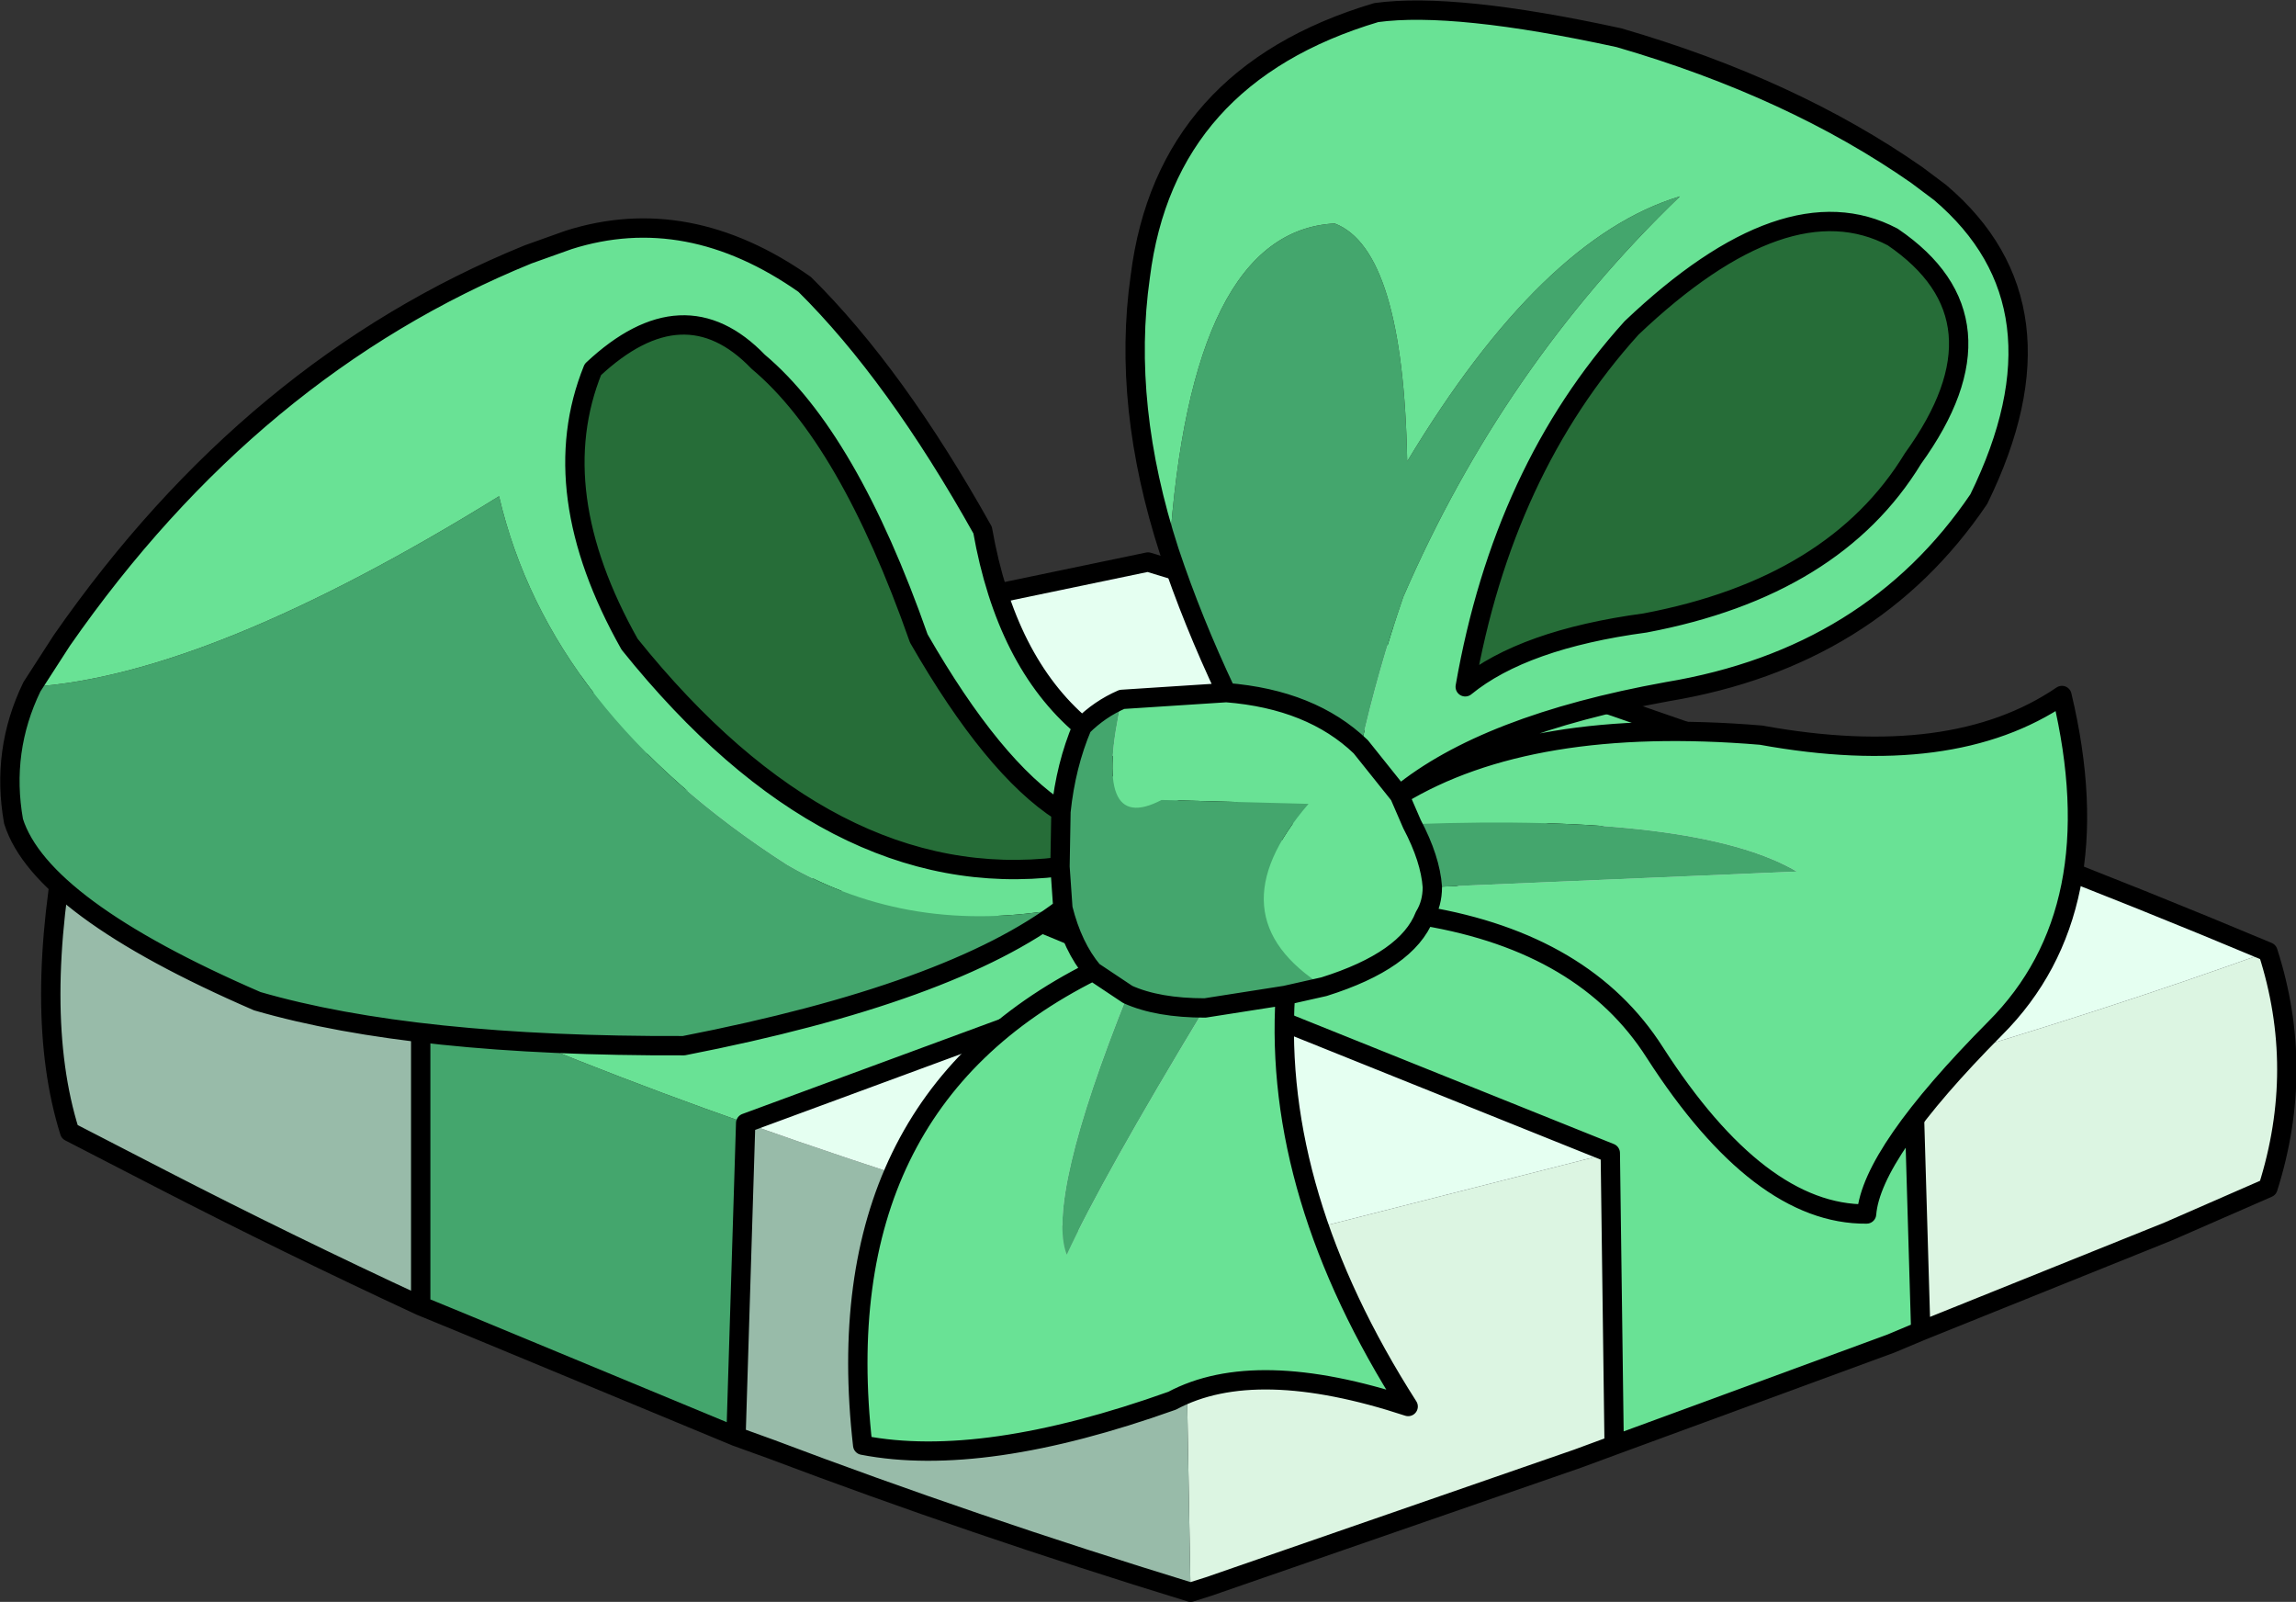<?xml version="1.0" encoding="UTF-8" standalone="no"?>
<svg xmlns:xlink="http://www.w3.org/1999/xlink" height="82.8px" width="118.7px" xmlns="http://www.w3.org/2000/svg">
  <rect width="100%" height="100%" fill="#333333" stroke="none"/>
  <g transform="matrix(1.0, 0.0, 0.0, 1.0, 57.55, 63.3)">
    <path d="M25.7 -3.7 L25.9 11.4 24.0 12.1 4.95 18.7 4.0 19.0 3.7 1.9 25.7 -3.7 M41.75 5.5 L41.35 -8.15 Q51.25 -11.05 59.7 -14.1 61.65 -8.05 59.7 -1.9 L54.55 0.35 41.75 5.5" fill="#dcf5e2" fill-rule="evenodd" stroke="none"/>
    <path d="M4.0 19.0 Q-7.25 15.55 -17.7 11.6 L-19.5 10.95 -19.0 -5.25 Q-8.3 -1.45 3.7 1.9 L4.0 19.0 M-35.8 4.2 Q-42.7 1.0 -49.2 -2.35 L-53.95 -4.8 Q-55.9 -11.0 -53.95 -20.8 -45.5 -16.1 -35.8 -11.9 L-35.8 4.2" fill="#98bba9" fill-rule="evenodd" stroke="none"/>
    <path d="M3.35 -22.45 L-17.65 -30.2 1.8 -34.25 23.1 -27.75 3.35 -22.45 M-31.75 -26.85 L-11.0 -18.6 -35.8 -11.9 Q-45.5 -16.1 -53.95 -20.8 -43.7 -23.9 -31.75 -26.85 M2.3 -13.1 L25.7 -3.7 3.7 1.9 Q-8.3 -1.45 -19.0 -5.25 L2.3 -13.1 M41.35 -8.15 L15.2 -17.95 34.2 -23.9 Q46.45 -19.65 59.7 -14.1 51.25 -11.05 41.35 -8.15" fill="#e5fff1" fill-rule="evenodd" stroke="none"/>
    <path d="M3.35 -22.45 L15.2 -17.95 3.35 -22.45 23.1 -27.75 34.2 -23.9 15.2 -17.95 41.35 -8.15 41.75 5.5 40.2 6.15 25.9 11.4 25.7 -3.7 2.3 -13.1 -11.0 -18.6 2.3 -13.1 -19.0 -5.25 Q-27.8 -8.35 -35.8 -11.9 L-11.0 -18.6 -31.75 -26.85 -17.65 -30.2 3.35 -22.45" fill="#69e295" fill-rule="evenodd" stroke="none"/>
    <path d="M-19.5 10.95 L-33.85 5.0 -35.8 4.2 -35.8 -11.9 Q-27.8 -8.35 -19.0 -5.25 L-19.5 10.95" fill="#44a66d" fill-rule="evenodd" stroke="none"/>
    <path d="M15.2 -17.95 L3.35 -22.45 -17.65 -30.2 -31.75 -26.85 -11.0 -18.6 2.3 -13.1 25.7 -3.7 25.9 11.4 40.2 6.15 41.75 5.5 41.35 -8.15 15.2 -17.95 34.2 -23.9 23.1 -27.75 3.35 -22.45 M-17.65 -30.2 L1.8 -34.25 23.1 -27.75 M59.7 -14.1 Q61.65 -8.05 59.7 -1.9 L54.55 0.35 41.75 5.5 M34.2 -23.9 Q46.45 -19.65 59.7 -14.1 M25.9 11.4 L24.0 12.1 4.95 18.7 4.0 19.0 Q-7.25 15.55 -17.7 11.6 L-19.5 10.95 -33.85 5.0 -35.8 4.2 Q-42.7 1.0 -49.2 -2.35 L-53.95 -4.8 Q-55.9 -11.0 -53.95 -20.8 -43.7 -23.9 -31.75 -26.85 M-19.0 -5.25 L-19.5 10.95 M-35.8 -11.9 L-11.0 -18.6 M-35.8 -11.9 L-35.8 4.2 M2.3 -13.1 L-19.0 -5.25" fill="none" stroke="#000000" stroke-linecap="round" stroke-linejoin="round" stroke-width="1.0"/>
    <path d="M2.9 -34.8 Q0.45 -42.35 1.4 -49.0 2.7 -59.4 13.6 -62.65 17.65 -63.2 26.15 -61.35 35.1 -58.75 41.55 -54.25 L42.75 -53.35 Q49.65 -47.5 44.75 -37.5 39.2 -29.3 28.65 -27.55 19.25 -25.85 14.8 -22.2 21.55 -26.3 33.5 -25.3 43.4 -23.5 49.05 -27.35 51.7 -16.25 45.6 -10.15 39.2 -3.7 38.95 -0.55 33.4 -0.5 28.0 -8.9 24.4 -14.55 16.1 -15.95 15.2 -13.65 10.9 -12.3 5.1 -15.95 10.1 -21.75 L2.5 -21.95 Q-1.15 -20.05 0.45 -27.15 L5.85 -27.5 Q10.25 -27.15 12.8 -24.7 13.7 -28.7 15.0 -32.45 20.15 -44.35 29.3 -53.15 22.15 -51.0 15.2 -39.45 15.0 -50.4 11.45 -51.75 4.0 -51.35 2.9 -34.8 M8.9 -11.85 Q8.25 -1.55 15.25 9.4 7.35 6.8 3.05 9.1 -6.75 12.6 -12.95 11.4 -14.95 -6.15 -1.05 -13.1 L0.75 -11.9 Q-3.5 -1.3 -2.4 1.55 -0.6 -2.35 4.75 -11.2 L8.9 -11.85 M-55.9 -27.8 L-54.35 -30.2 Q-44.5 -44.35 -30.25 -50.15 L-28.15 -50.9 Q-22.0 -52.85 -15.95 -48.6 -11.25 -43.95 -6.75 -35.9 -5.55 -29.1 -1.6 -25.75 -2.45 -23.75 -2.7 -21.35 -6.2 -23.6 -10.05 -30.3 -13.7 -40.7 -18.35 -44.6 -22.2 -48.6 -26.9 -44.2 -29.45 -37.9 -25.0 -30.0 -14.6 -17.05 -2.75 -18.5 L-2.6 -16.35 Q-10.45 -14.9 -16.85 -18.6 -29.15 -26.5 -31.75 -37.65 -46.7 -28.4 -55.9 -27.8 M15.45 -20.7 L14.8 -22.2 12.8 -24.7 14.8 -22.2 15.45 -20.7 Q16.4 -18.9 16.5 -17.45 L35.35 -18.25 Q30.25 -21.25 15.45 -20.7 M16.1 -15.95 Q16.5 -16.6 16.5 -17.45 16.5 -16.6 16.1 -15.95 M18.2 -27.8 Q21.2 -30.25 27.5 -31.1 37.3 -32.95 41.35 -39.6 46.55 -46.8 40.3 -51.05 34.8 -53.95 26.8 -46.35 20.15 -39.0 18.2 -27.8" fill="#69e295" fill-rule="evenodd" stroke="none"/>
    <path d="M10.9 -12.3 L8.9 -11.85 4.75 -11.2 Q-0.6 -2.35 -2.4 1.55 -3.5 -1.3 0.75 -11.9 L-1.05 -13.1 Q-2.1 -14.35 -2.6 -16.35 -8.35 -11.95 -22.2 -9.25 -36.15 -9.2 -44.25 -11.55 -55.45 -16.4 -56.85 -20.85 -57.5 -24.5 -55.9 -27.8 -46.7 -28.4 -31.75 -37.65 -29.15 -26.5 -16.85 -18.6 -10.45 -14.9 -2.6 -16.35 L-2.75 -18.5 -2.7 -21.35 Q-2.45 -23.75 -1.6 -25.75 -0.7 -26.65 0.45 -27.15 -1.15 -20.05 2.5 -21.95 L10.1 -21.75 Q5.1 -15.95 10.9 -12.3 M5.85 -27.5 Q4.1 -31.2 2.9 -34.8 4.0 -51.35 11.45 -51.75 15.0 -50.4 15.2 -39.45 22.15 -51.0 29.3 -53.15 20.15 -44.35 15.0 -32.45 13.7 -28.7 12.8 -24.7 10.25 -27.15 5.85 -27.5 M15.45 -20.7 Q30.25 -21.25 35.35 -18.25 L16.5 -17.45 Q16.4 -18.9 15.45 -20.7 M0.75 -11.9 Q2.3 -11.2 4.75 -11.2 2.3 -11.2 0.75 -11.9" fill="#44a66d" fill-rule="evenodd" stroke="none"/>
    <path d="M18.2 -27.8 Q20.15 -39.0 26.8 -46.35 34.8 -53.95 40.3 -51.05 46.55 -46.8 41.35 -39.6 37.3 -32.95 27.5 -31.1 21.2 -30.25 18.2 -27.8 M-2.75 -18.5 Q-14.6 -17.05 -25.0 -30.0 -29.45 -37.9 -26.9 -44.2 -22.2 -48.6 -18.35 -44.6 -13.7 -40.7 -10.05 -30.3 -6.2 -23.6 -2.7 -21.35 L-2.75 -18.5" fill="#266d38" fill-rule="evenodd" stroke="none"/>
    <path d="M2.9 -34.8 Q0.45 -42.35 1.4 -49.0 2.7 -59.4 13.6 -62.65 17.65 -63.2 26.15 -61.35 35.1 -58.75 41.55 -54.25 L42.75 -53.35 Q49.65 -47.5 44.75 -37.5 39.2 -29.3 28.65 -27.55 19.25 -25.85 14.8 -22.2 21.55 -26.3 33.5 -25.3 43.4 -23.5 49.05 -27.35 51.7 -16.25 45.6 -10.15 39.2 -3.7 38.95 -0.55 33.4 -0.5 28.0 -8.9 24.4 -14.55 16.1 -15.95 15.2 -13.65 10.9 -12.3 L8.9 -11.85 Q8.25 -1.55 15.25 9.4 7.35 6.8 3.05 9.1 -6.75 12.6 -12.95 11.4 -14.95 -6.15 -1.05 -13.1 -2.1 -14.35 -2.6 -16.35 -8.35 -11.95 -22.2 -9.25 -36.15 -9.2 -44.25 -11.55 -55.45 -16.4 -56.85 -20.85 -57.5 -24.5 -55.9 -27.8 L-54.35 -30.2 Q-44.5 -44.35 -30.25 -50.15 L-28.15 -50.9 Q-22.0 -52.85 -15.95 -48.6 -11.25 -43.95 -6.75 -35.9 -5.55 -29.1 -1.6 -25.75 -0.7 -26.65 0.45 -27.15 L5.85 -27.5 Q4.1 -31.2 2.9 -34.8 M12.8 -24.7 L14.8 -22.2 15.45 -20.7 Q16.4 -18.9 16.5 -17.45 16.5 -16.6 16.1 -15.95 M8.9 -11.85 L4.75 -11.2 Q2.3 -11.2 0.75 -11.9 L-1.05 -13.1 M18.2 -27.8 Q20.15 -39.0 26.8 -46.35 34.8 -53.95 40.3 -51.05 46.55 -46.8 41.35 -39.6 37.3 -32.95 27.5 -31.1 21.2 -30.25 18.2 -27.8 M5.85 -27.5 Q10.25 -27.15 12.8 -24.7 M-2.7 -21.35 Q-6.2 -23.6 -10.05 -30.3 -13.7 -40.7 -18.35 -44.6 -22.2 -48.6 -26.9 -44.2 -29.45 -37.9 -25.0 -30.0 -14.6 -17.05 -2.75 -18.5 L-2.7 -21.35 Q-2.45 -23.75 -1.6 -25.75 M-2.6 -16.35 L-2.75 -18.5" fill="none" stroke="#000000" stroke-linecap="round" stroke-linejoin="round" stroke-width="1.0"/>
  </g>
</svg>
